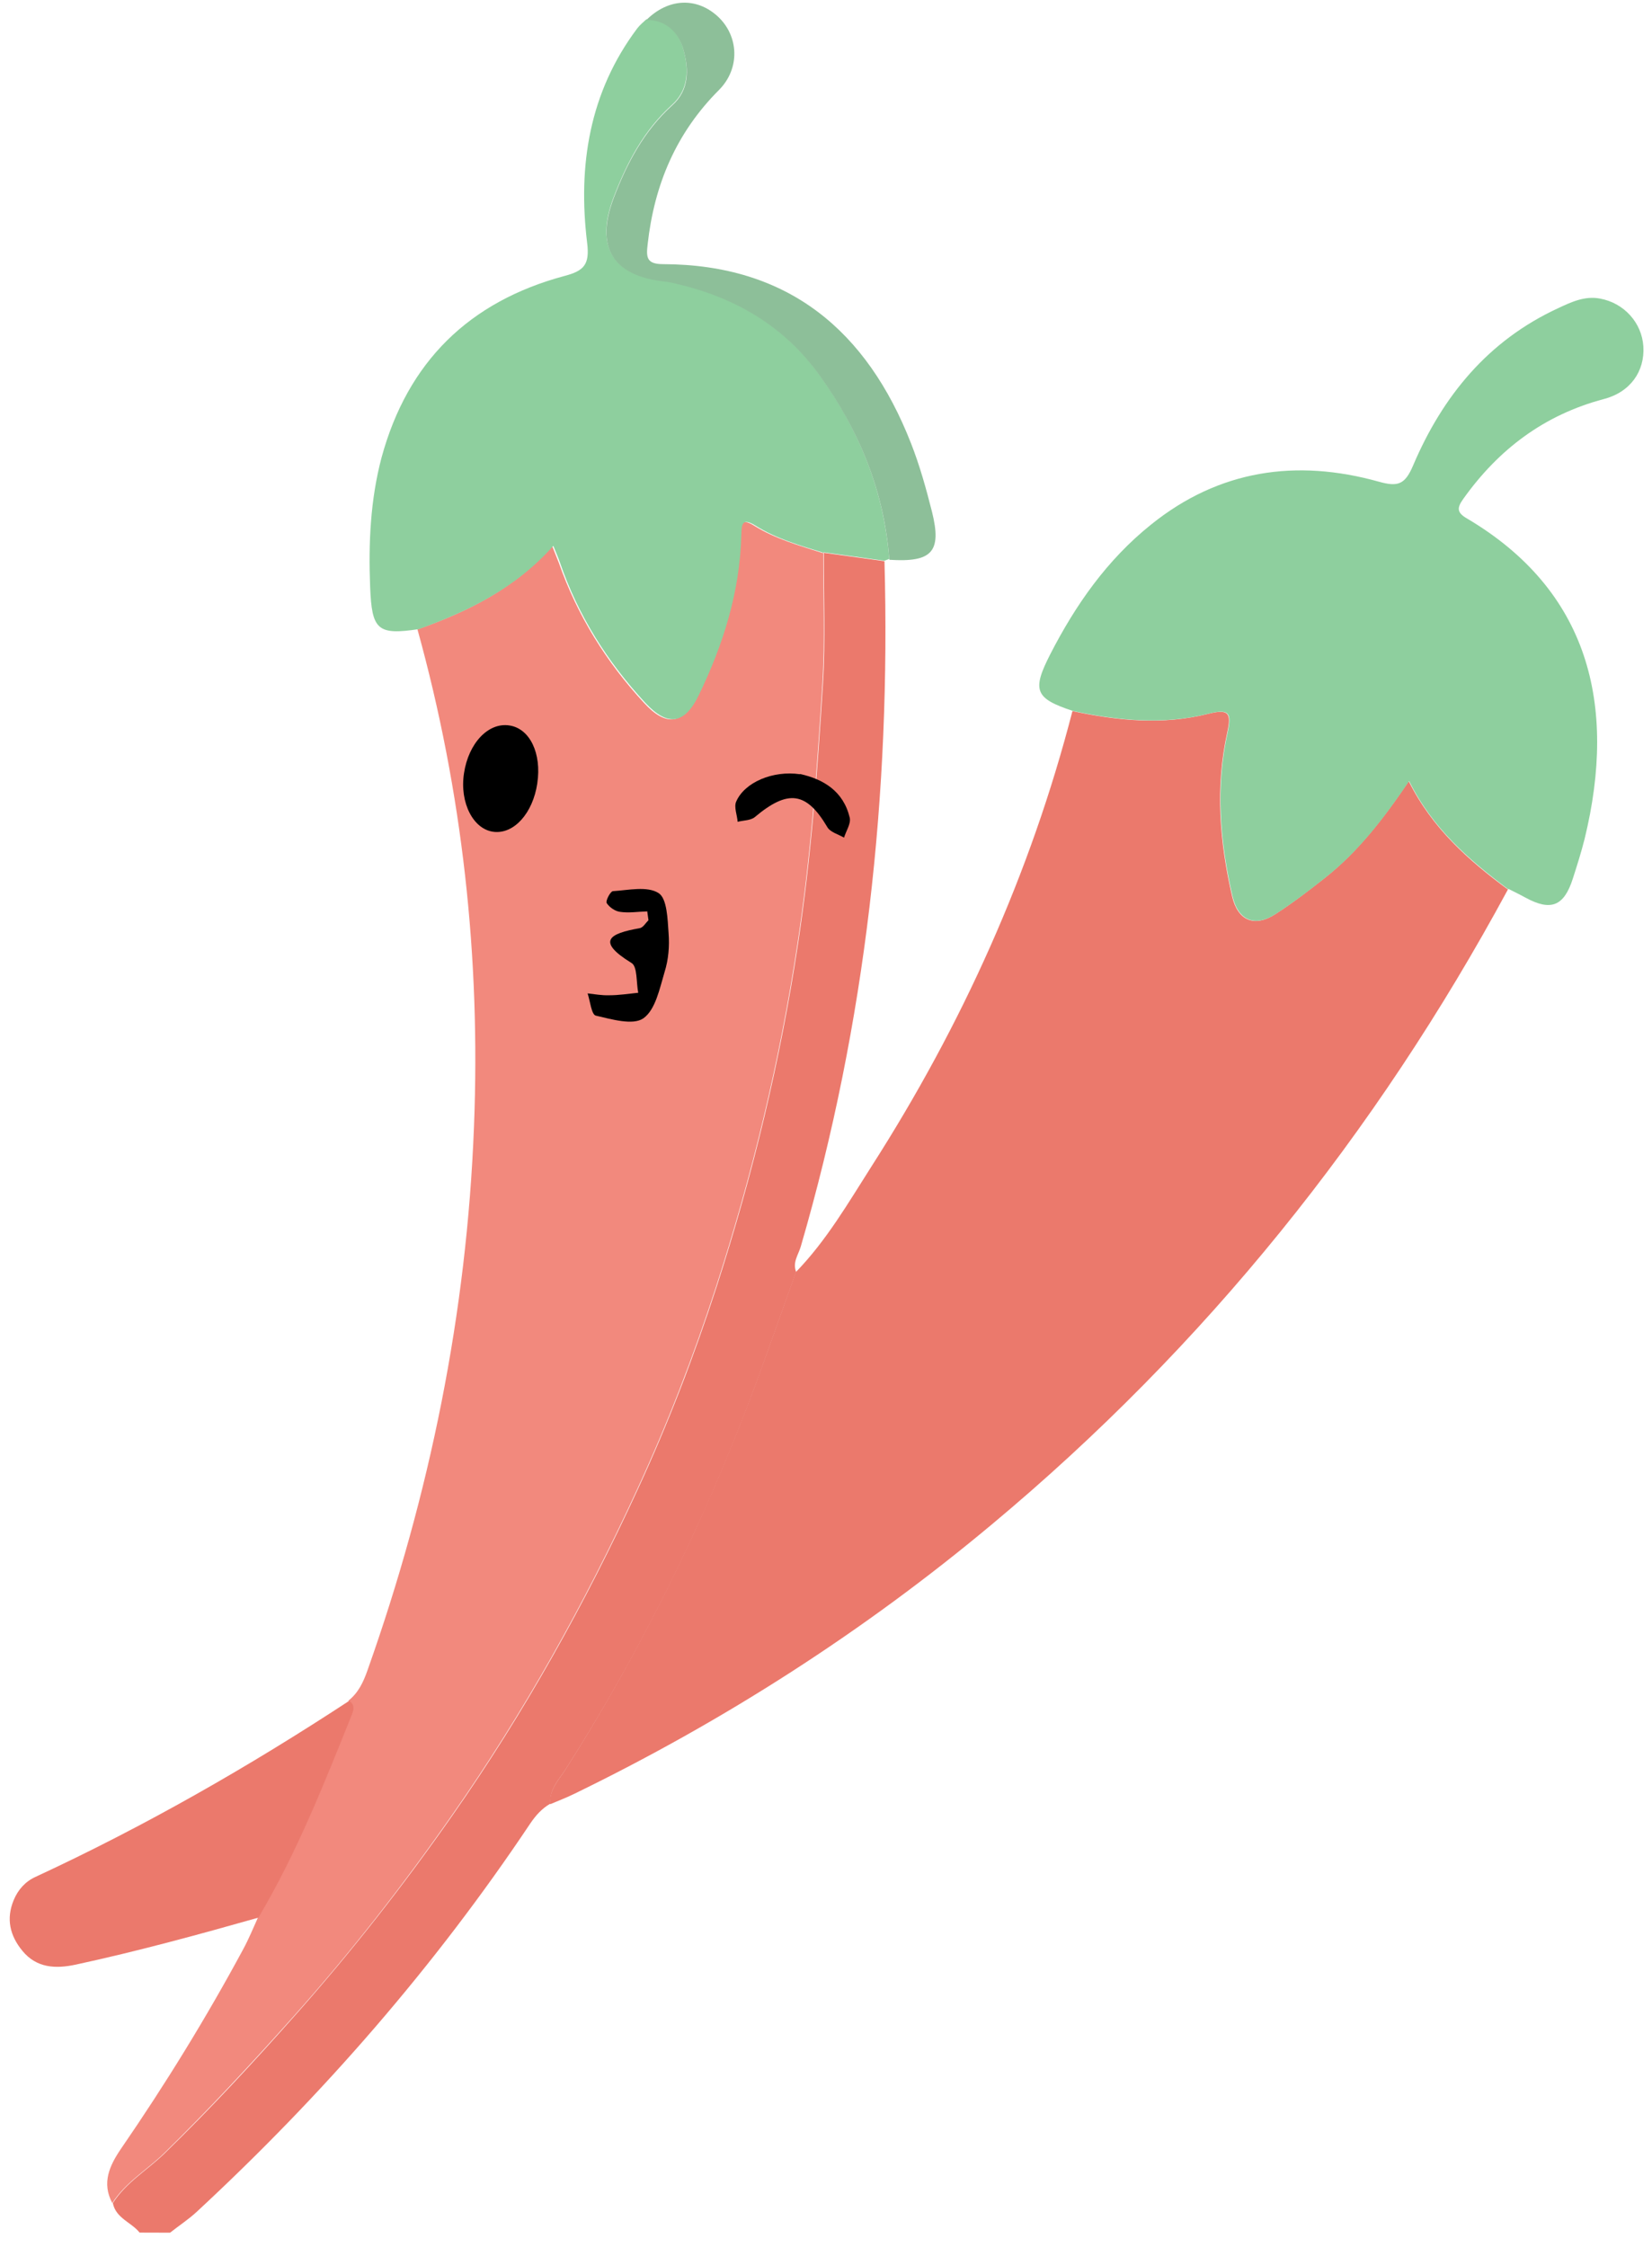 <svg width="114" height="155" viewBox="0 0 114 155" fill="none" xmlns="http://www.w3.org/2000/svg">
<path d="M37.952 124.428C37.381 124.765 36.97 125.227 36.594 125.779C30.012 135.632 22.274 144.503 13.593 152.551C13.022 153.084 12.343 153.527 11.736 154.007L9.634 154.001C9.066 153.287 7.997 153.016 7.786 151.965C8.698 150.542 10.162 149.69 11.341 148.553C14.502 145.479 17.486 142.262 20.399 138.974C24.277 134.601 27.87 130.013 31.215 125.229C36.187 118.133 40.394 110.589 44.013 102.723C46.11 98.185 47.904 93.522 49.448 88.768C51.945 81.041 53.854 73.153 55.069 65.102C55.975 59.135 56.418 53.149 56.79 47.145C56.976 44.152 56.841 41.14 56.849 38.129L61.035 38.71C61.474 54.749 59.759 70.532 55.264 85.969C55.102 86.539 54.673 87.072 54.939 87.732C54.275 89.583 53.611 91.453 52.947 93.304C49.375 103.38 44.806 112.989 39.045 122.026C38.58 122.755 37.883 123.43 37.988 124.428L37.952 124.428Z" fill="#EB796C"/>
<path d="M37.971 124.443C37.866 123.445 38.581 122.752 39.028 122.041C44.77 113.005 49.337 103.396 52.926 93.321C53.59 91.47 54.253 89.601 54.917 87.749C57.025 85.582 58.528 82.984 60.138 80.459C66.381 70.712 71.111 60.266 74.007 49.048C77.124 49.717 80.259 50.028 83.38 49.235C84.788 48.883 84.984 49.186 84.695 50.504C83.849 54.297 84.16 58.075 85.024 61.819C85.412 63.513 86.569 63.998 88.033 63.04C89.211 62.277 90.318 61.425 91.425 60.555C93.71 58.743 95.48 56.45 97.215 53.889C98.846 57.154 101.353 59.353 104.057 61.356C94.946 78.205 83.167 92.871 68.454 105.143C59.615 112.53 49.978 118.704 39.63 123.735C39.095 124.001 38.524 124.213 37.989 124.443L37.971 124.443Z" fill="#EB796C"/>
<path d="M56.814 38.127C56.806 41.139 56.94 44.151 56.754 47.144C56.382 53.148 55.939 59.152 55.033 65.101C53.818 73.152 51.909 81.04 49.412 88.767C47.867 93.52 46.073 98.184 43.976 102.722C40.357 110.588 36.15 118.132 31.178 125.228C27.833 130.012 24.258 134.6 20.362 138.973C17.431 142.261 14.447 145.478 11.303 148.552C10.124 149.689 8.661 150.541 7.749 151.964C7.004 150.572 7.559 149.379 8.346 148.223C11.405 143.777 14.232 139.187 16.792 134.437C17.168 133.743 17.473 132.995 17.796 132.283C20.445 127.818 22.364 123.03 24.265 118.224C24.408 117.85 24.409 117.547 24.036 117.314C24.732 116.764 25.072 116.034 25.36 115.215C29.668 103.075 32.212 90.59 32.709 77.691C33.167 66.056 31.914 54.63 28.808 43.413C32.267 42.193 35.515 40.599 38.106 37.666C38.318 38.201 38.442 38.504 38.566 38.825C39.84 42.464 41.845 45.677 44.456 48.499C45.967 50.143 47.143 49.986 48.128 47.993C49.83 44.505 50.98 40.855 51.079 36.917C51.081 36.187 51.118 35.688 52.043 36.261C53.502 37.174 55.14 37.624 56.76 38.145L56.814 38.127Z" fill="#F2897D"/>
<path d="M104.084 61.346C101.38 59.325 98.855 57.144 97.241 53.879C95.506 56.44 93.754 58.733 91.451 60.544C90.362 61.414 89.237 62.266 88.059 63.029C86.596 63.987 85.439 63.503 85.05 61.809C84.186 58.065 83.874 54.286 84.721 50.493C85.009 49.176 84.814 48.872 83.405 49.225C80.285 50.018 77.149 49.706 74.032 49.038C71.415 48.175 71.202 47.622 72.474 45.131C74.228 41.715 76.392 38.621 79.427 36.188C84.123 32.407 89.453 31.638 95.134 33.222C96.469 33.6 96.951 33.423 97.507 32.124C99.55 27.319 102.695 23.479 107.548 21.247C108.458 20.822 109.367 20.397 110.418 20.596C112.075 20.904 113.301 22.262 113.404 23.901C113.507 25.612 112.506 27.052 110.669 27.528C106.55 28.621 103.408 31 100.976 34.414C100.529 35.037 100.528 35.357 101.24 35.769C109.604 40.711 111.617 48.574 109.349 57.869C109.115 58.795 108.828 59.703 108.541 60.593C107.93 62.515 107.02 62.869 105.276 61.92C104.885 61.705 104.475 61.508 104.084 61.31L104.084 61.346Z" fill="#8ECF9E"/>
<path d="M56.839 38.132C55.218 37.629 53.562 37.161 52.121 36.248C51.196 35.675 51.177 36.192 51.157 36.905C51.058 40.825 49.909 44.474 48.208 47.98C47.24 49.973 46.064 50.13 44.535 48.486C41.923 45.663 39.899 42.468 38.643 38.812C38.537 38.491 38.395 38.188 38.183 37.653C35.574 40.585 32.327 42.162 28.885 43.4C26.05 43.819 25.659 43.462 25.542 40.486C25.424 37.474 25.556 34.481 26.33 31.561C28.128 24.956 32.379 20.798 38.959 19.034C40.296 18.682 40.707 18.255 40.515 16.74C39.869 11.428 40.665 6.37 43.972 1.96C44.151 1.729 44.383 1.534 44.598 1.338C46.059 1.307 46.876 2.307 47.176 3.466C47.512 4.732 47.562 6.158 46.383 7.223C44.436 8.982 43.255 11.224 42.34 13.627C41.049 17.044 42.273 19.008 45.943 19.392C46.193 19.411 46.424 19.483 46.674 19.537C50.716 20.475 54.097 22.444 56.548 25.854C59.283 29.657 61.001 33.849 61.364 38.555L61.025 38.678C59.635 38.478 58.246 38.297 56.839 38.096L56.839 38.132Z" fill="#8ECF9E"/>
<path d="M24.073 117.307C24.447 117.54 24.446 117.843 24.303 118.217C22.385 123.022 20.484 127.809 17.836 132.274C13.663 133.455 9.473 134.601 5.229 135.516C3.838 135.815 2.52 135.757 1.542 134.561C0.689 133.525 0.407 132.366 0.945 131.067C1.249 130.337 1.75 129.786 2.445 129.467C9.974 125.979 17.166 121.866 24.091 117.325L24.073 117.307Z" fill="#EB796C"/>
<path d="M61.368 38.595C61.023 33.89 59.288 29.698 56.553 25.895C54.103 22.485 50.722 20.515 46.679 19.577C46.43 19.523 46.199 19.451 45.949 19.433C42.279 19.048 41.055 17.085 42.346 13.667C43.261 11.264 44.443 9.022 46.39 7.264C47.586 6.198 47.519 4.772 47.183 3.506C46.883 2.365 46.066 1.365 44.605 1.378C46.105 -0.114 48.048 -0.216 49.523 1.125C50.981 2.465 51.1 4.711 49.618 6.203C46.652 9.171 45.146 12.748 44.691 16.863C44.581 17.772 44.634 18.218 45.756 18.221C54.398 18.244 59.822 22.803 62.867 30.581C63.469 32.115 63.91 33.702 64.316 35.307C65.004 38.071 64.307 38.799 61.386 38.613L61.368 38.595Z" fill="#8DBF99"/>
<path d="M44.644 62.868C44.02 62.884 43.396 62.989 42.791 62.898C42.452 62.861 42.043 62.575 41.866 62.29C41.777 62.147 42.117 61.489 42.295 61.471C43.365 61.403 44.666 61.104 45.449 61.605C46.036 61.981 46.068 63.406 46.137 64.369C46.206 65.26 46.132 66.186 45.863 67.041C45.522 68.18 45.233 69.658 44.394 70.244C43.68 70.741 42.202 70.309 41.116 70.057C40.813 69.985 40.726 69.058 40.549 68.523C41.048 68.578 41.529 68.668 42.028 68.652C42.705 68.653 43.365 68.548 44.042 68.479C43.901 67.766 43.993 66.679 43.584 66.428C41.111 64.907 42.056 64.393 44.142 64.025C44.374 63.989 44.553 63.669 44.749 63.474L44.662 62.85L44.644 62.868Z" fill="black"/>
<path d="M55.206 53.387C56.809 53.748 58.197 54.554 58.639 56.408C58.727 56.819 58.387 57.316 58.243 57.779C57.852 57.546 57.282 57.402 57.087 57.045C55.649 54.618 54.384 54.436 52.098 56.353C51.812 56.602 51.295 56.582 50.903 56.688C50.869 56.225 50.638 55.672 50.8 55.298C51.373 53.963 53.335 53.132 55.206 53.405L55.206 53.387Z" fill="black"/>
<path d="M37.077 54.039C36.769 56.088 35.482 57.528 34.093 57.381C32.667 57.234 31.71 55.379 32.018 53.348C32.326 51.264 33.702 49.807 35.162 50.043C36.569 50.26 37.385 51.973 37.077 54.022L37.077 54.039Z" fill="black"/>
</svg>
